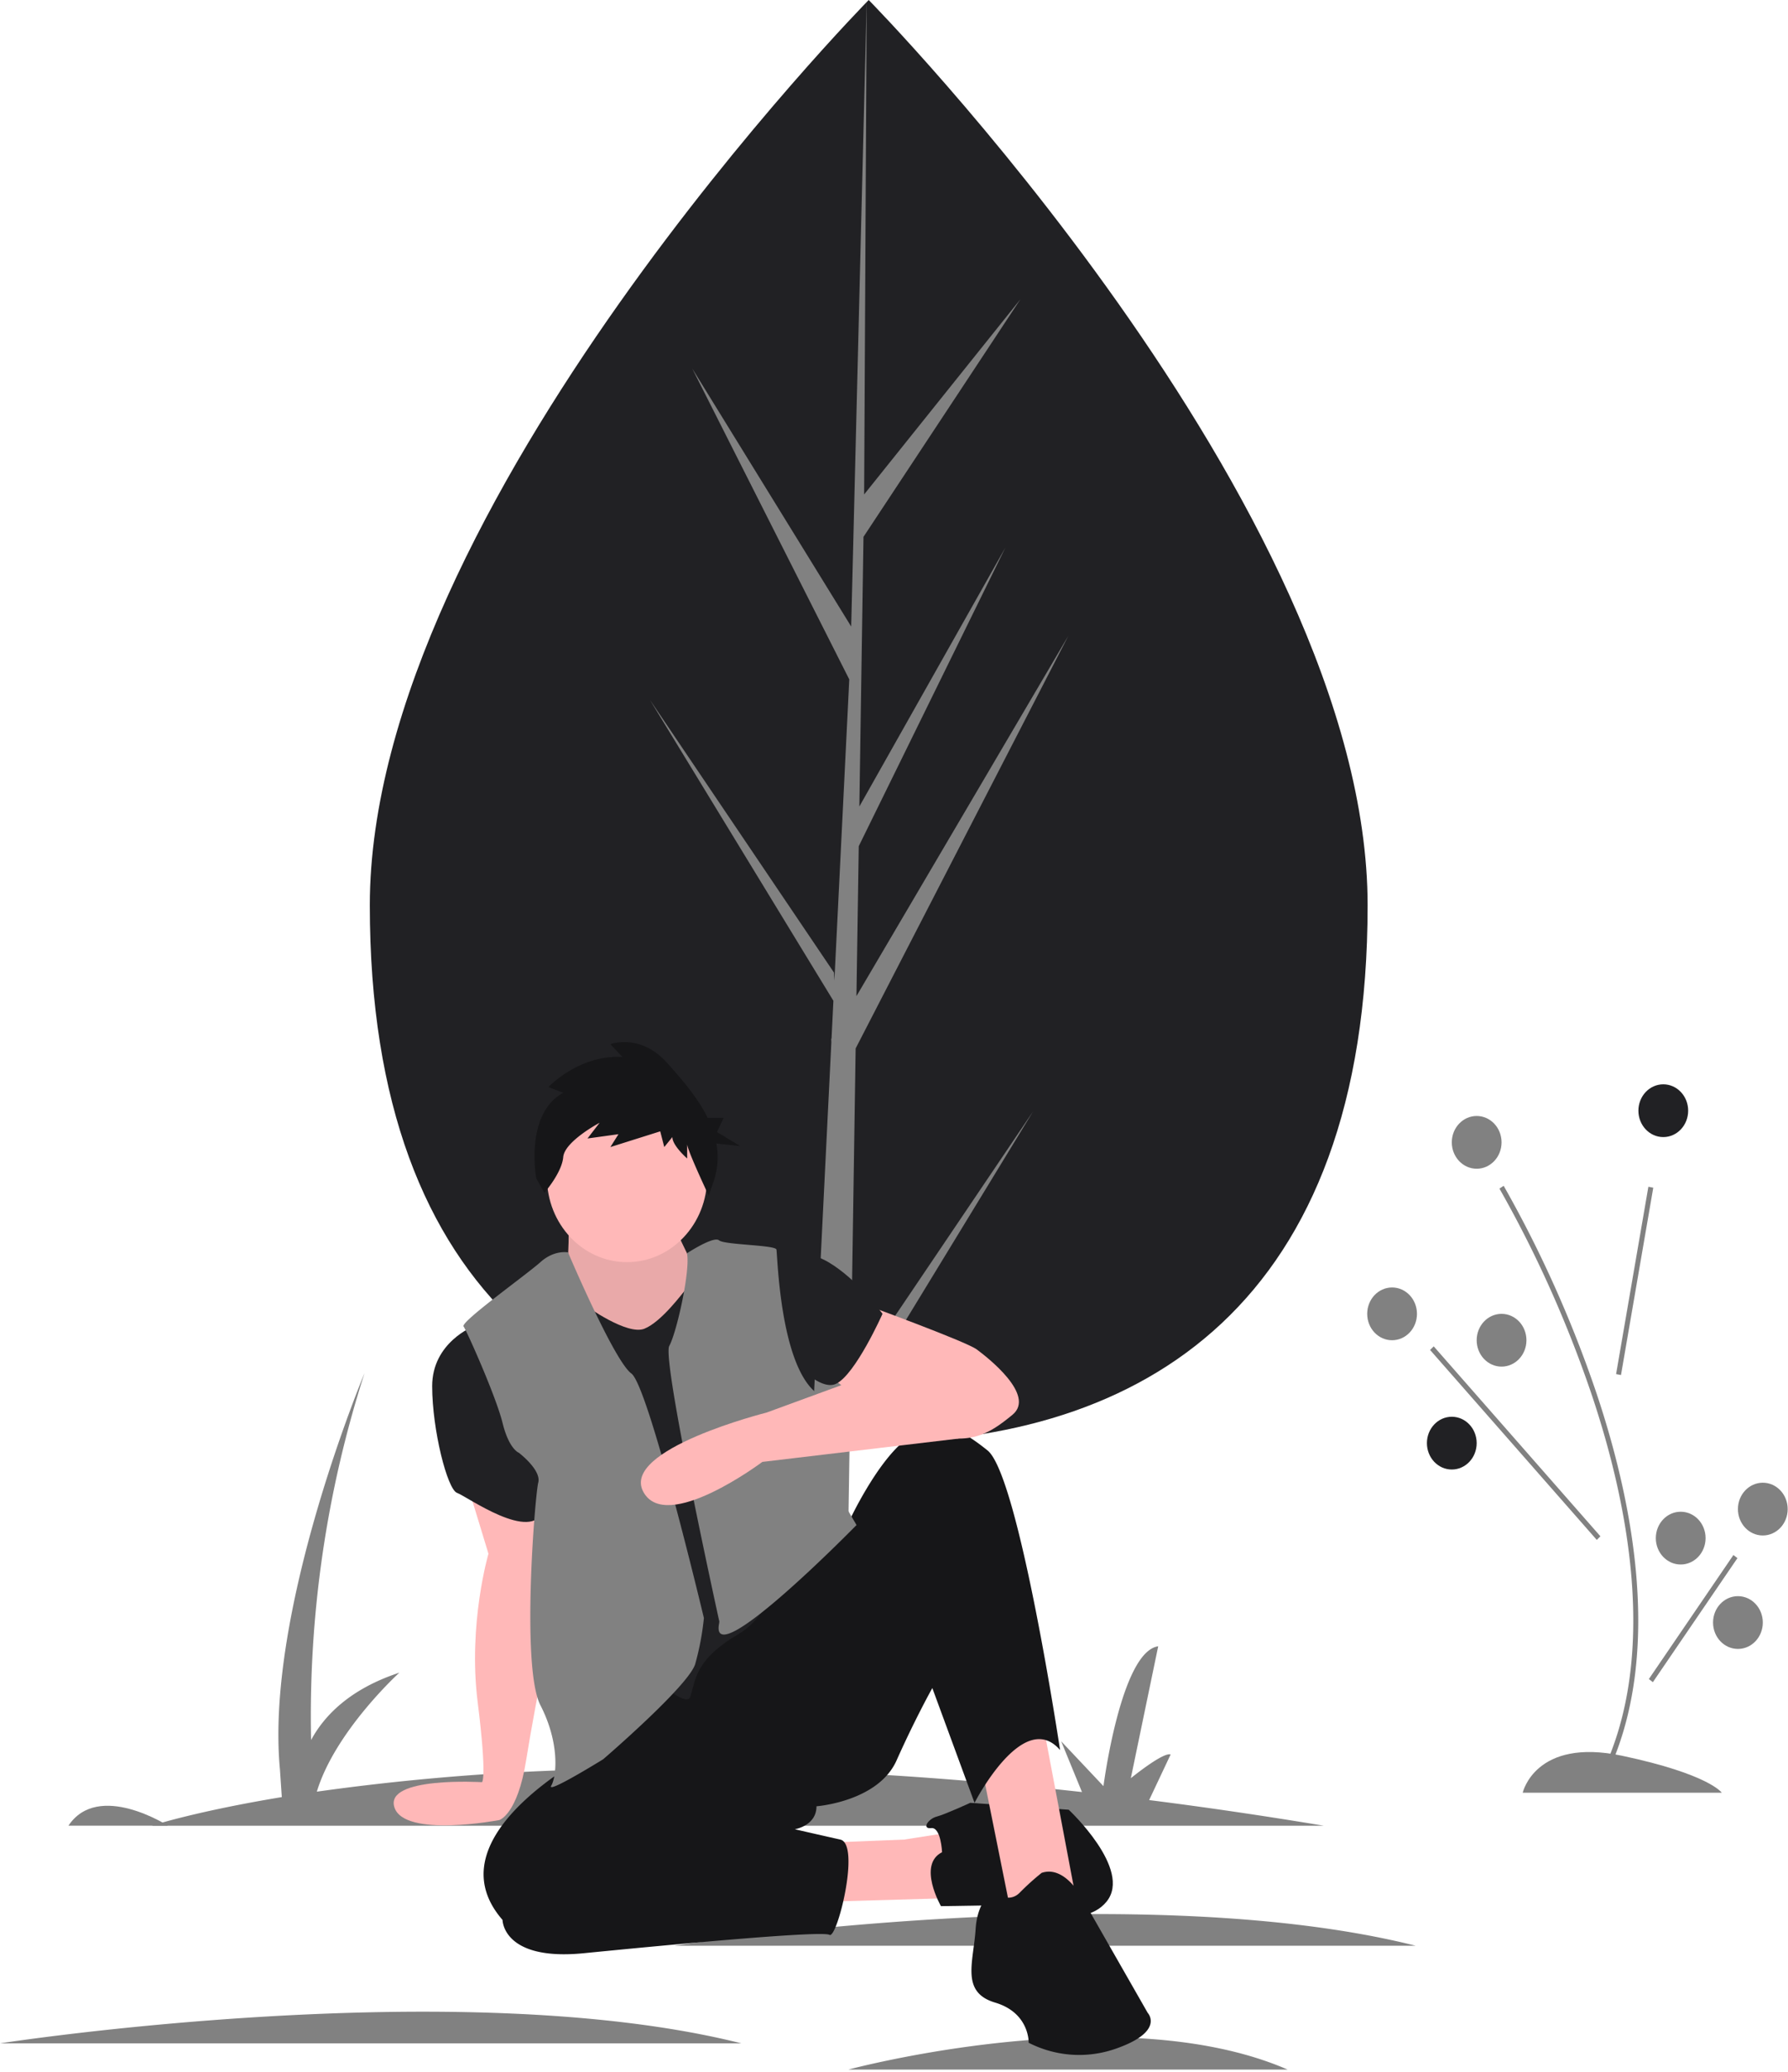 <svg width="510" height="591" fill="none" xmlns="http://www.w3.org/2000/svg">
  <path d="M47.904 520.737s-19.871-12.793-28.388 0h28.388zm386.425-9.407s3.549-15.803 28.388-10.535c24.839 5.267 28.387 10.535 28.387 10.535h-56.775z" fill="#818181"/>
  <path d="M377.554 520.737c-17.257-2.865-33.851-5.302-49.779-7.31l6.134-13.009c-2.13-.752-11.356 6.773-11.356 6.773l7.807-37.626c-10.645 1.505-15.613 39.884-15.613 39.884l-12.065-12.793 5.939 14.484c-48.742-5.431-90.802-7.126-126.158-6.737l5.25-11.134c-2.129-.752-11.355 6.773-11.355 6.773l7.806-37.627c-10.645 1.506-15.613 39.885-15.613 39.885l-12.065-12.793 6.291 15.341a668.631 668.631 0 00-72.405 6.182c5.239-17.305 23.533-33.94 23.533-33.94-14.066 4.64-21.384 12.2-25.172 19.208-.766-35.553 4.392-70.969 15.236-104.621 0 0-28.387 67.728-24.129 112.88l.54 8.021c-24.696 4.085-37.089 8.159-37.089 8.159h334.263zm-185.228 34.241s130.582-20.32 211.487 0H192.326zM0 582.82s130.583-20.317 211.487 0H0zm242.004 7.471s77.342-20.799 125.26 0h-125.26zm216.021-83.507l-1.261-.691c16.381-33.581 7.621-77.191-2.611-107.862-6.948-20.616-15.81-40.448-26.456-59.206l1.2-.804c10.701 18.853 19.609 38.787 26.593 59.507 10.327 30.952 19.148 74.997 2.535 109.056zm12.149-168.293l-9.208 53.434 1.396.27 9.208-53.433-1.396-.271z" fill="#818181"/>
  <path d="M408.946 384.015l-1.04 1.026 47.549 54.182 1.04-1.026-47.549-54.182zm85.481 59.519l-24.118 35.378 1.15.881 24.119-35.377-1.151-.882z" fill="#818181"/>
  <path d="M474.427 324.326c3.919 0 7.097-3.37 7.097-7.526s-3.178-7.525-7.097-7.525c-3.92 0-7.097 3.369-7.097 7.525 0 4.156 3.177 7.526 7.097 7.526z" fill="#212124"/>
  <path d="M397.071 382.27c3.919 0 7.097-3.369 7.097-7.525 0-4.156-3.178-7.525-7.097-7.525-3.92 0-7.097 3.369-7.097 7.525 0 4.156 3.177 7.525 7.097 7.525zm31.226 7.526c3.92 0 7.097-3.369 7.097-7.525 0-4.157-3.177-7.526-7.097-7.526-3.919 0-7.097 3.369-7.097 7.526 0 4.156 3.178 7.525 7.097 7.525z" fill="#818181"/>
  <path d="M414.103 419.145c3.92 0 7.097-3.37 7.097-7.526s-3.177-7.525-7.097-7.525c-3.919 0-7.097 3.369-7.097 7.525 0 4.156 3.178 7.526 7.097 7.526z" fill="#212124"/>
  <path d="M502.814 437.958c3.92 0 7.097-3.37 7.097-7.526s-3.177-7.525-7.097-7.525c-3.919 0-7.096 3.369-7.096 7.525 0 4.156 3.177 7.526 7.096 7.526zm-23.419 8.278c3.919 0 7.097-3.369 7.097-7.526 0-4.156-3.178-7.525-7.097-7.525-3.92 0-7.097 3.369-7.097 7.525 0 4.157 3.177 7.526 7.097 7.526zm16.322 24.081c3.92 0 7.097-3.369 7.097-7.525 0-4.156-3.177-7.525-7.097-7.525-3.919 0-7.096 3.369-7.096 7.525 0 4.156 3.177 7.525 7.096 7.525zM421.2 333.355c3.92 0 7.097-3.369 7.097-7.525 0-4.156-3.177-7.525-7.097-7.525-3.919 0-7.097 3.369-7.097 7.525 0 4.156 3.178 7.525 7.097 7.525z" fill="#818181"/>
  <path d="M390.09 258.21c0 113.641-63.711 153.32-142.304 153.32-78.592 0-142.303-39.679-142.303-153.32C105.483 144.569 247.786 0 247.786 0S390.09 144.569 390.09 258.21z" fill="#212124"/>
  <path d="M242.602 394.147l1.457-95.107 60.654-117.661-60.425 102.741.656-42.764 41.802-85.126-41.629 73.81 1.178-76.914 44.763-67.772-44.578 55.677L247.217 0l-4.627 186.7.38-7.702-45.51-73.866 44.781 88.651-4.242 85.899-.125-2.28-52.466-77.733 52.307 85.788-.531 10.742-.094.162.043.882-10.759 217.933h14.374l1.725-112.567 52.178-85.578-52.049 77.116z" fill="#818181"/>
  <path d="M132.842 421.883l6.485 21.283s-5.867 19.973-3.088 42.238 1.235 22.92 1.235 22.92-27.768-1.696-24.988 7.145c2.779 8.841 29.929 3.66 29.929 3.66s5.214-1.489 7.684-17.206c2.47-15.716 8.681-45.988 8.681-45.988l-5.84-28.577-20.098-5.475z" fill="#FFB8B8"/>
  <path d="M135.004 378.334s-11.734 4.584-11.734 17.027c0 12.442 4.323 29.468 7.102 30.45 2.779.983 21.306 14.407 24.703 4.912 3.396-9.496-20.071-52.389-20.071-52.389z" fill="#212124"/>
  <path d="M233.198 525.678l24.702-.983 18.837-2.946-5.558 19.645-45.701 1.31 7.72-17.026z" fill="#FFB8B8"/>
  <path d="M268.708 528.297s-.309-7.204-3.088-6.876c-2.779.327-.926-2.62 1.544-3.275 2.471-.654 9.573-3.929 9.573-3.929l28.099 1.965s18.219 17.026 10.808 26.194c-7.411 9.168-26.556.982-26.556.982l-20.689.328s-6.793-11.788.309-15.389z" fill="#161618"/>
  <path d="M279.825 503.085l8.954 44.53 18.528-3.929-10.499-55.663-11.117-6.221-5.866 21.283z" fill="#FFB8B8"/>
  <path d="M173.293 497.518s-51.876 24.885-29.952 50.097c0 0 0 11.788 23.159 9.496s67.933-6.549 70.095-5.239c2.161 1.309 8.954-25.867 3.087-27.177a2308.367 2308.367 0 01-12.969-2.947s6.176-.982 6.176-6.548c0 0 17.601-1.31 22.85-13.097 5.25-11.788 10.19-20.629 10.19-20.629l12.043 32.743s13.895-27.176 24.394-15.061c0 0-11.734-78.256-20.689-85.459-8.954-7.204-15.13-9.496-23.467-2.947-8.338 6.548-16.057 23.247-16.057 23.247l-68.86 63.521zm123.824 36.672a70.901 70.901 0 00-6.176 5.566c-2.47 2.62-5.867 1.31-6.176 0-.308-1.309-5.867.983-6.484 10.478-.618 9.496-4.323 18.009 5.558 20.956 9.881 2.947 9.572 11.46 9.572 11.46 7.819 3.977 16.792 4.565 25.012 1.637 13.895-4.911 8.955-10.15 8.955-10.15l-18.527-32.416s-4.941-9.823-11.734-7.531z" fill="#161618"/>
  <path d="M245.858 371.786s29.644 10.805 32.731 13.097c3.088 2.292 16.984 13.097 10.19 18.664-6.793 5.566-12.351 9.168-25.629 4.911-13.278-4.256-28.099-17.354-28.099-17.354l10.807-19.318z" fill="#FFB8B8"/>
  <path d="M216.215 357.379s11.733-2.292 20.071 2.619c8.337 4.912 15.439 14.734 15.439 14.734s-7.72 17.354-13.278 19.973c-5.558 2.62-15.748-10.477-15.748-10.477l-6.484-26.849z" fill="#212124"/>
  <path d="M162.177 347.884s.309 12.769-.927 14.079c-1.235 1.31 14.822 39.946 32.423 22.919 17.601-17.026 4.014-23.901 4.014-23.901s-6.484-12.77-6.175-14.08c.308-1.309-28.718 0-28.718 0l-.617.983z" fill="#FFB8B8"/>
  <path opacity=".1" d="M162.177 347.884s.309 12.769-.927 14.079c-1.235 1.31 14.822 39.946 32.423 22.919 17.601-17.026 4.014-23.901 4.014-23.901s-6.484-12.77-6.175-14.08c.308-1.309-28.718 0-28.718 0l-.617.983z" fill="#212124"/>
  <path d="M167.117 372.441s11.734 8.513 16.675 6.548c4.941-1.964 11.116-10.477 11.734-11.132.617-.655 32.114 66.468 32.114 66.468s-4.632 24.557-16.984 31.76c-12.351 7.204-12.197 12.934-13.741 17.845-1.544 4.912-21.46-15.553-21.46-15.553l-12.661-56.972v-34.708l4.323-4.256z" fill="#212124"/>
  <path d="M162.023 357.215s-3.86-.818-7.874 2.783c-4.015 3.602-22.851 17.027-21.924 18.336.926 1.31 9.263 19.974 11.116 27.504 1.853 7.531 4.632 8.514 4.632 8.514s6.484 4.911 5.558 8.513c-.926 3.601-4.941 52.716.618 63.521 5.558 10.805 4.631 20.3 3.087 22.92-1.544 2.619 14.822-7.531 14.822-7.531s24.394-20.955 26.247-27.177a77.062 77.062 0 002.47-13.097s-15.748-66.14-20.688-69.742c-4.941-3.602-18.064-34.544-18.064-34.544zm33.923.259s7.608-5.006 9.152-3.696c1.544 1.309 16.057 1.309 16.366 2.619.309 1.31.926 32.743 11.425 40.929 10.499 8.185 3.706 24.557 3.706 24.557l7.719 13.097s-41.994 42.889-39.216 28.159c.155-.819 0-.983 0-.983s-16.365-74.326-14.204-78.255c2.162-3.929 6.089-21.747 5.052-26.427z" fill="#818181"/>
  <path d="M260.68 387.502l-41.995 15.39s-41.686 10.477-35.202 22.592c6.485 12.115 33.967-8.513 33.967-8.513l55.923-6.644s22.2-19.878-12.693-22.825zm-81.829-27.503c12.62 0 22.851-10.848 22.851-24.23 0-13.381-10.231-24.229-22.851-24.229-12.619 0-22.85 10.848-22.85 24.229 0 13.382 10.231 24.23 22.85 24.23z" fill="#FFB8B8"/>
  <path d="M160.654 311.689l-4.227-1.63s8.838-9.372 21.135-8.557l-3.459-3.667s8.454-3.259 16.139 5.297c4.04 4.498 8.714 9.785 11.628 15.741h4.527l-1.89 4.007 6.613 4.006-6.787-.72a21.39 21.39 0 01-.642 10.377l-1.537 4.482s-6.148-13.038-6.148-14.668v4.074s-4.227-3.667-4.227-6.111l-2.306 2.852-1.152-4.482-14.218 4.482 2.306-3.667-8.838 1.222 3.458-4.482s-9.99 5.297-10.375 9.779c-.384 4.482-5.379 10.186-5.379 10.186l-2.306-4.074s-3.458-18.336 7.685-24.447z" fill="#161618"/>
</svg>

